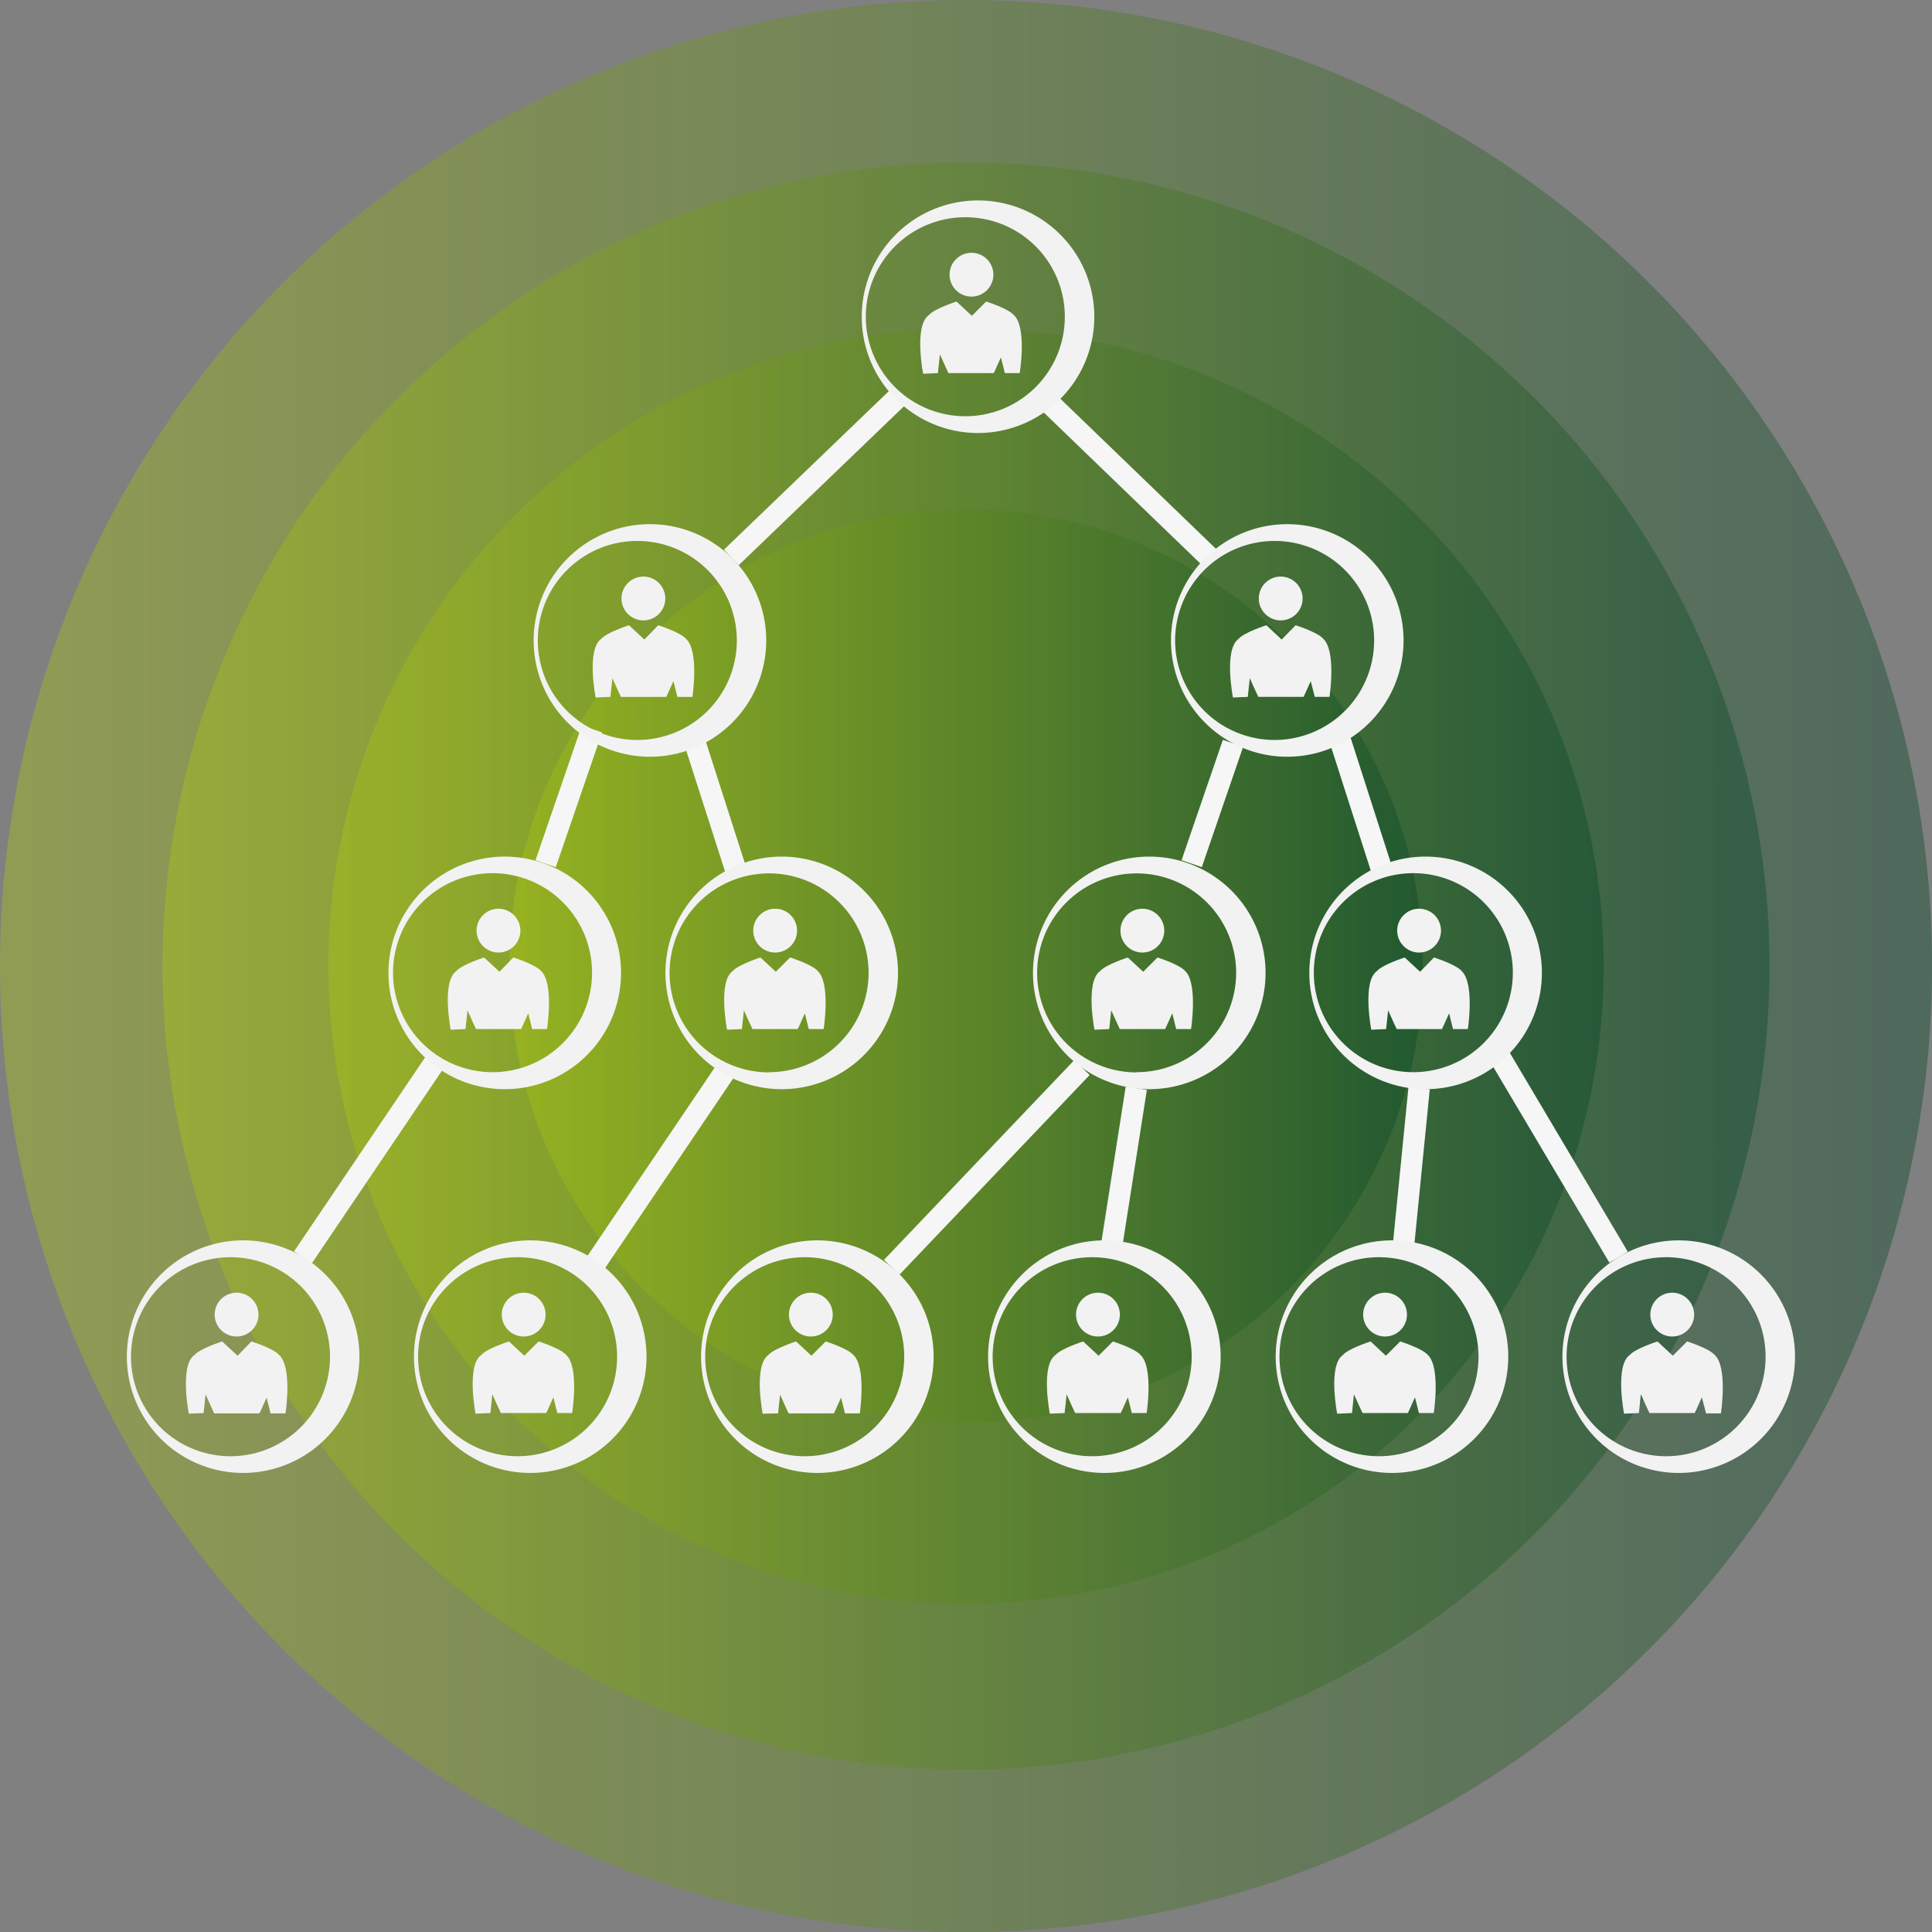 <svg xmlns="http://www.w3.org/2000/svg" xmlns:xlink="http://www.w3.org/1999/xlink" viewBox="0 0 270.65 270.65"><rect x="0" y="0" width="270.65" height="270.65" fill="#808080" stroke="none"/><defs><style>.cls-1,.cls-2,.cls-3,.cls-4{opacity:0.38;}.cls-1{fill:url(#Unbenannter_Verlauf_2);}.cls-2{fill:url(#Unbenannter_Verlauf_2-2);}.cls-3{fill:url(#Unbenannter_Verlauf_2-3);}.cls-4{fill:url(#Unbenannter_Verlauf_2-4);}.cls-5{fill:none;stroke:#f6f6f6;stroke-miterlimit:10;stroke-width:3px;}.cls-6{fill:#f2f2f2;}</style><linearGradient id="Unbenannter_Verlauf_2" y1="135.33" x2="270.65" y2="135.33" gradientUnits="userSpaceOnUse"><stop offset="0" stop-color="#adc90e"/><stop offset="1" stop-color="#004426"/></linearGradient><linearGradient id="Unbenannter_Verlauf_2-2" x1="22.76" y1="135.33" x2="247.89" y2="135.33" xlink:href="#Unbenannter_Verlauf_2"/><linearGradient id="Unbenannter_Verlauf_2-3" x1="46" y1="135.33" x2="224.66" y2="135.33" xlink:href="#Unbenannter_Verlauf_2"/><linearGradient id="Unbenannter_Verlauf_2-4" x1="71.34" y1="135.33" x2="199.31" y2="135.33" xlink:href="#Unbenannter_Verlauf_2"/></defs><g id="Layer_2" data-name="Layer 2"><g id="Ebene_8" data-name="Ebene 8"><circle class="cls-1" cx="135.33" cy="135.33" r="135.33"/><circle class="cls-2" cx="135.33" cy="135.33" r="112.56"/><circle class="cls-3" cx="135.33" cy="135.33" r="89.33"/><circle class="cls-4" cx="135.33" cy="135.33" r="63.98"/></g><g id="Ebene_3" data-name="Ebene 3"><line class="cls-5" x1="126.12" y1="55.33" x2="102.45" y2="78.09"/><line class="cls-5" x1="146.29" y1="55.77" x2="169.43" y2="78.09"/><line class="cls-5" x1="82.92" y1="102.12" x2="76.44" y2="120.99"/><line class="cls-5" x1="97.23" y1="103.66" x2="103.22" y2="122.32"/><line class="cls-5" x1="172.73" y1="104.13" x2="166.94" y2="120.99"/><line class="cls-5" x1="187.73" y1="103.66" x2="193.72" y2="122.32"/><line class="cls-5" x1="159.18" y1="152.45" x2="155.74" y2="174.4"/><line class="cls-5" x1="151.56" y1="149.56" x2="124.92" y2="177.53"/><line class="cls-5" x1="198.8" y1="152.45" x2="196.62" y2="174.4"/><line class="cls-5" x1="209.64" y1="147.28" x2="226.74" y2="176.11"/><line class="cls-5" x1="101.49" y1="150.2" x2="83.03" y2="177.53"/><line class="cls-5" x1="60.89" y1="148.82" x2="42.43" y2="176.15"/></g><g id="Ebene_2" data-name="Ebene 2"><path class="cls-6" d="M91.05,73.43a16.29,16.29,0,1,0,16.29,16.29A16.29,16.29,0,0,0,91.05,73.43Zm-1.77,30.23a13.94,13.94,0,1,1,13.94-13.94A13.94,13.94,0,0,1,89.28,103.66Z"/><circle class="cls-6" cx="90.13" cy="83.84" r="3.07"/><path class="cls-6" d="M96.07,89.46c-.81-.91-3.86-1.87-3.86-1.87l-1.94,2-2.16-2s-3.11,1-3.88,1.9h0c-2.12,1.47-.79,8.22-.79,8.22l2.07-.09L85.79,95c.63,1.46,1.2,2.63,1.2,2.63h6.35s.46-1,1-2.2l.55,2.2H97S98,91.16,96.07,89.46Z"/><path class="cls-6" d="M109.51,120a16.29,16.29,0,1,0,16.29,16.29A16.29,16.29,0,0,0,109.51,120Zm-1.77,30.23a13.94,13.94,0,1,1,13.94-13.94A13.94,13.94,0,0,1,107.74,150.2Z"/><circle class="cls-6" cx="108.59" cy="130.37" r="3.07"/><path class="cls-6" d="M114.53,136c-.81-.91-3.85-1.87-3.85-1.87l-2,2-2.15-2s-3.12,1-3.88,1.9h0c-2.12,1.47-.8,8.22-.8,8.22l2.08-.09.28-2.63c.63,1.45,1.2,2.63,1.2,2.63h6.34s.46-.95,1-2.21l.55,2.21h2.08S116.41,137.7,114.53,136Z"/><path class="cls-6" d="M70.75,120A16.29,16.29,0,1,0,87,136.26,16.29,16.29,0,0,0,70.75,120ZM69,150.2a13.94,13.94,0,1,1,13.94-13.94A13.94,13.94,0,0,1,69,150.2Z"/><circle class="cls-6" cx="69.83" cy="130.37" r="3.07"/><path class="cls-6" d="M75.77,136c-.81-.91-3.86-1.87-3.86-1.87l-1.94,2-2.16-2s-3.11,1-3.88,1.9h0c-2.12,1.47-.79,8.22-.79,8.22l2.07-.09.28-2.63c.63,1.45,1.2,2.63,1.2,2.63H73s.45-.95,1-2.21l.55,2.21h2.08S77.65,137.7,75.77,136Z"/><path class="cls-6" d="M199.71,120A16.29,16.29,0,1,0,216,136.26,16.29,16.29,0,0,0,199.71,120ZM198,150.2a13.94,13.94,0,1,1,13.93-13.94A13.94,13.94,0,0,1,198,150.2Z"/><circle class="cls-6" cx="198.8" cy="130.37" r="3.07"/><path class="cls-6" d="M204.73,136c-.81-.91-3.85-1.87-3.85-1.87l-1.94,2-2.16-2s-3.11,1-3.88,1.9h0c-2.12,1.47-.8,8.22-.8,8.22l2.08-.09.28-2.63c.63,1.45,1.2,2.63,1.2,2.63H202s.46-.95,1-2.21l.55,2.21h2.08S206.62,137.7,204.73,136Z"/><path class="cls-6" d="M161,120a16.29,16.29,0,1,0,16.29,16.29A16.29,16.29,0,0,0,161,120Zm-1.77,30.23a13.94,13.94,0,1,1,13.94-13.94A13.94,13.94,0,0,1,159.18,150.2Z"/><circle class="cls-6" cx="160.03" cy="130.37" r="3.07"/><path class="cls-6" d="M166,136c-.81-.91-3.85-1.87-3.85-1.87l-2,2-2.16-2s-3.11,1-3.87,1.9h0c-2.12,1.47-.8,8.22-.8,8.22l2.07-.09.28-2.63c.64,1.45,1.2,2.63,1.2,2.63h6.35s.46-.95,1-2.21l.55,2.21h2.08S167.85,137.7,166,136Z"/><path class="cls-6" d="M114.5,173.76a16.29,16.29,0,1,0,16.29,16.29A16.29,16.29,0,0,0,114.5,173.76ZM112.74,204a13.94,13.94,0,1,1,13.93-13.94A13.94,13.94,0,0,1,112.74,204Z"/><circle class="cls-6" cx="113.59" cy="184.16" r="3.07"/><path class="cls-6" d="M119.52,189.79c-.81-.92-3.85-1.87-3.85-1.87l-2,2-2.15-2s-3.12,1-3.88,1.9h0c-2.12,1.47-.8,8.22-.8,8.22L109,198l.28-2.63c.63,1.45,1.2,2.63,1.2,2.63h6.34s.46-.95,1-2.21l.55,2.21h2.08S121.41,191.49,119.52,189.79Z"/><path class="cls-6" d="M74.28,173.76a16.29,16.29,0,1,0,16.29,16.29A16.29,16.29,0,0,0,74.28,173.76ZM72.51,204a13.94,13.94,0,1,1,13.94-13.94A13.94,13.94,0,0,1,72.51,204Z"/><circle class="cls-6" cx="73.36" cy="184.16" r="3.07"/><path class="cls-6" d="M79.3,189.79c-.81-.92-3.85-1.87-3.85-1.87l-2,2-2.15-2s-3.12,1-3.88,1.9h0c-2.12,1.47-.8,8.22-.8,8.22l2.08-.09.27-2.63c.64,1.45,1.2,2.63,1.2,2.63h6.35s.46-.95,1-2.21l.55,2.21h2.08S81.18,191.49,79.3,189.79Z"/><path class="cls-6" d="M34.06,173.76a16.29,16.29,0,1,0,16.29,16.29A16.29,16.29,0,0,0,34.06,173.76ZM32.29,204a13.94,13.94,0,1,1,13.94-13.94A13.94,13.94,0,0,1,32.29,204Z"/><circle class="cls-6" cx="33.14" cy="184.16" r="3.07"/><path class="cls-6" d="M39.08,189.79c-.81-.92-3.86-1.87-3.86-1.87l-1.94,2-2.16-2s-3.11,1-3.88,1.9h0c-2.12,1.47-.79,8.22-.79,8.22l2.07-.09.28-2.63C29.43,196.77,30,198,30,198h6.35s.45-.95,1-2.21l.55,2.21H40S41,191.49,39.08,189.79Z"/><path class="cls-6" d="M235.17,173.76a16.29,16.29,0,1,0,16.29,16.29A16.29,16.29,0,0,0,235.17,173.76ZM233.41,204a13.94,13.94,0,1,1,13.93-13.94A13.94,13.94,0,0,1,233.41,204Z"/><circle class="cls-6" cx="234.26" cy="184.16" r="3.07"/><path class="cls-6" d="M240.19,189.79c-.81-.92-3.85-1.87-3.85-1.87l-2,2-2.15-2s-3.12,1-3.88,1.9h0c-2.12,1.47-.8,8.22-.8,8.22l2.08-.09.28-2.63c.63,1.45,1.2,2.63,1.2,2.63h6.34s.46-.95,1-2.21L239,198h2.08S242.08,191.49,240.19,189.79Z"/><path class="cls-6" d="M195,173.76a16.29,16.29,0,1,0,16.29,16.29A16.29,16.29,0,0,0,195,173.76ZM193.18,204a13.94,13.94,0,1,1,13.94-13.94A13.94,13.94,0,0,1,193.18,204Z"/><circle class="cls-6" cx="194.03" cy="184.16" r="3.07"/><path class="cls-6" d="M200,189.79c-.81-.92-3.85-1.87-3.85-1.87l-2,2-2.15-2s-3.12,1-3.88,1.9h0c-2.12,1.47-.8,8.22-.8,8.22l2.08-.09.27-2.63c.64,1.45,1.21,2.63,1.21,2.63h6.34s.46-.95,1-2.21l.55,2.21h2.08S201.85,191.49,200,189.79Z"/><path class="cls-6" d="M154.73,173.76A16.29,16.29,0,1,0,171,190.05,16.29,16.29,0,0,0,154.73,173.76ZM153,204a13.94,13.94,0,1,1,13.94-13.94A13.94,13.94,0,0,1,153,204Z"/><circle class="cls-6" cx="153.81" cy="184.16" r="3.07"/><path class="cls-6" d="M159.75,189.79c-.81-.92-3.85-1.87-3.85-1.87l-2,2-2.16-2s-3.11,1-3.88,1.9h0c-2.12,1.47-.79,8.22-.79,8.22l2.07-.09.28-2.63c.63,1.45,1.2,2.63,1.2,2.63H157s.46-.95,1-2.21l.55,2.21h2.08S161.63,191.49,159.75,189.79Z"/><path class="cls-6" d="M180.33,73.43a16.29,16.29,0,1,0,16.29,16.29A16.29,16.29,0,0,0,180.33,73.43Zm-1.77,30.23A13.94,13.94,0,1,1,192.5,89.72,13.94,13.94,0,0,1,178.56,103.66Z"/><circle class="cls-6" cx="179.41" cy="83.84" r="3.07"/><path class="cls-6" d="M185.35,89.46c-.81-.91-3.85-1.87-3.85-1.87l-1.95,2-2.15-2s-3.12,1-3.88,1.9h0c-2.12,1.47-.8,8.22-.8,8.22l2.08-.09.28-2.63c.63,1.46,1.2,2.63,1.2,2.63h6.34s.46-1,1-2.2l.56,2.2h2.07S187.23,91.16,185.35,89.46Z"/><path class="cls-6" d="M137,28.08A16.29,16.29,0,1,0,153.3,44.37,16.29,16.29,0,0,0,137,28.08Zm-1.77,30.23a13.94,13.94,0,1,1,13.94-13.94A13.94,13.94,0,0,1,135.24,58.31Z"/><circle class="cls-6" cx="136.09" cy="38.48" r="3.07"/><path class="cls-6" d="M142,44.11c-.81-.91-3.85-1.87-3.85-1.87l-2,2-2.16-2s-3.11,1-3.87,1.9h0c-2.12,1.47-.8,8.22-.8,8.22l2.07-.09.28-2.63c.64,1.45,1.2,2.63,1.2,2.63h6.35s.46-1,1-2.21l.55,2.21h2.08S143.91,45.81,142,44.11Z"/></g></g></svg>
